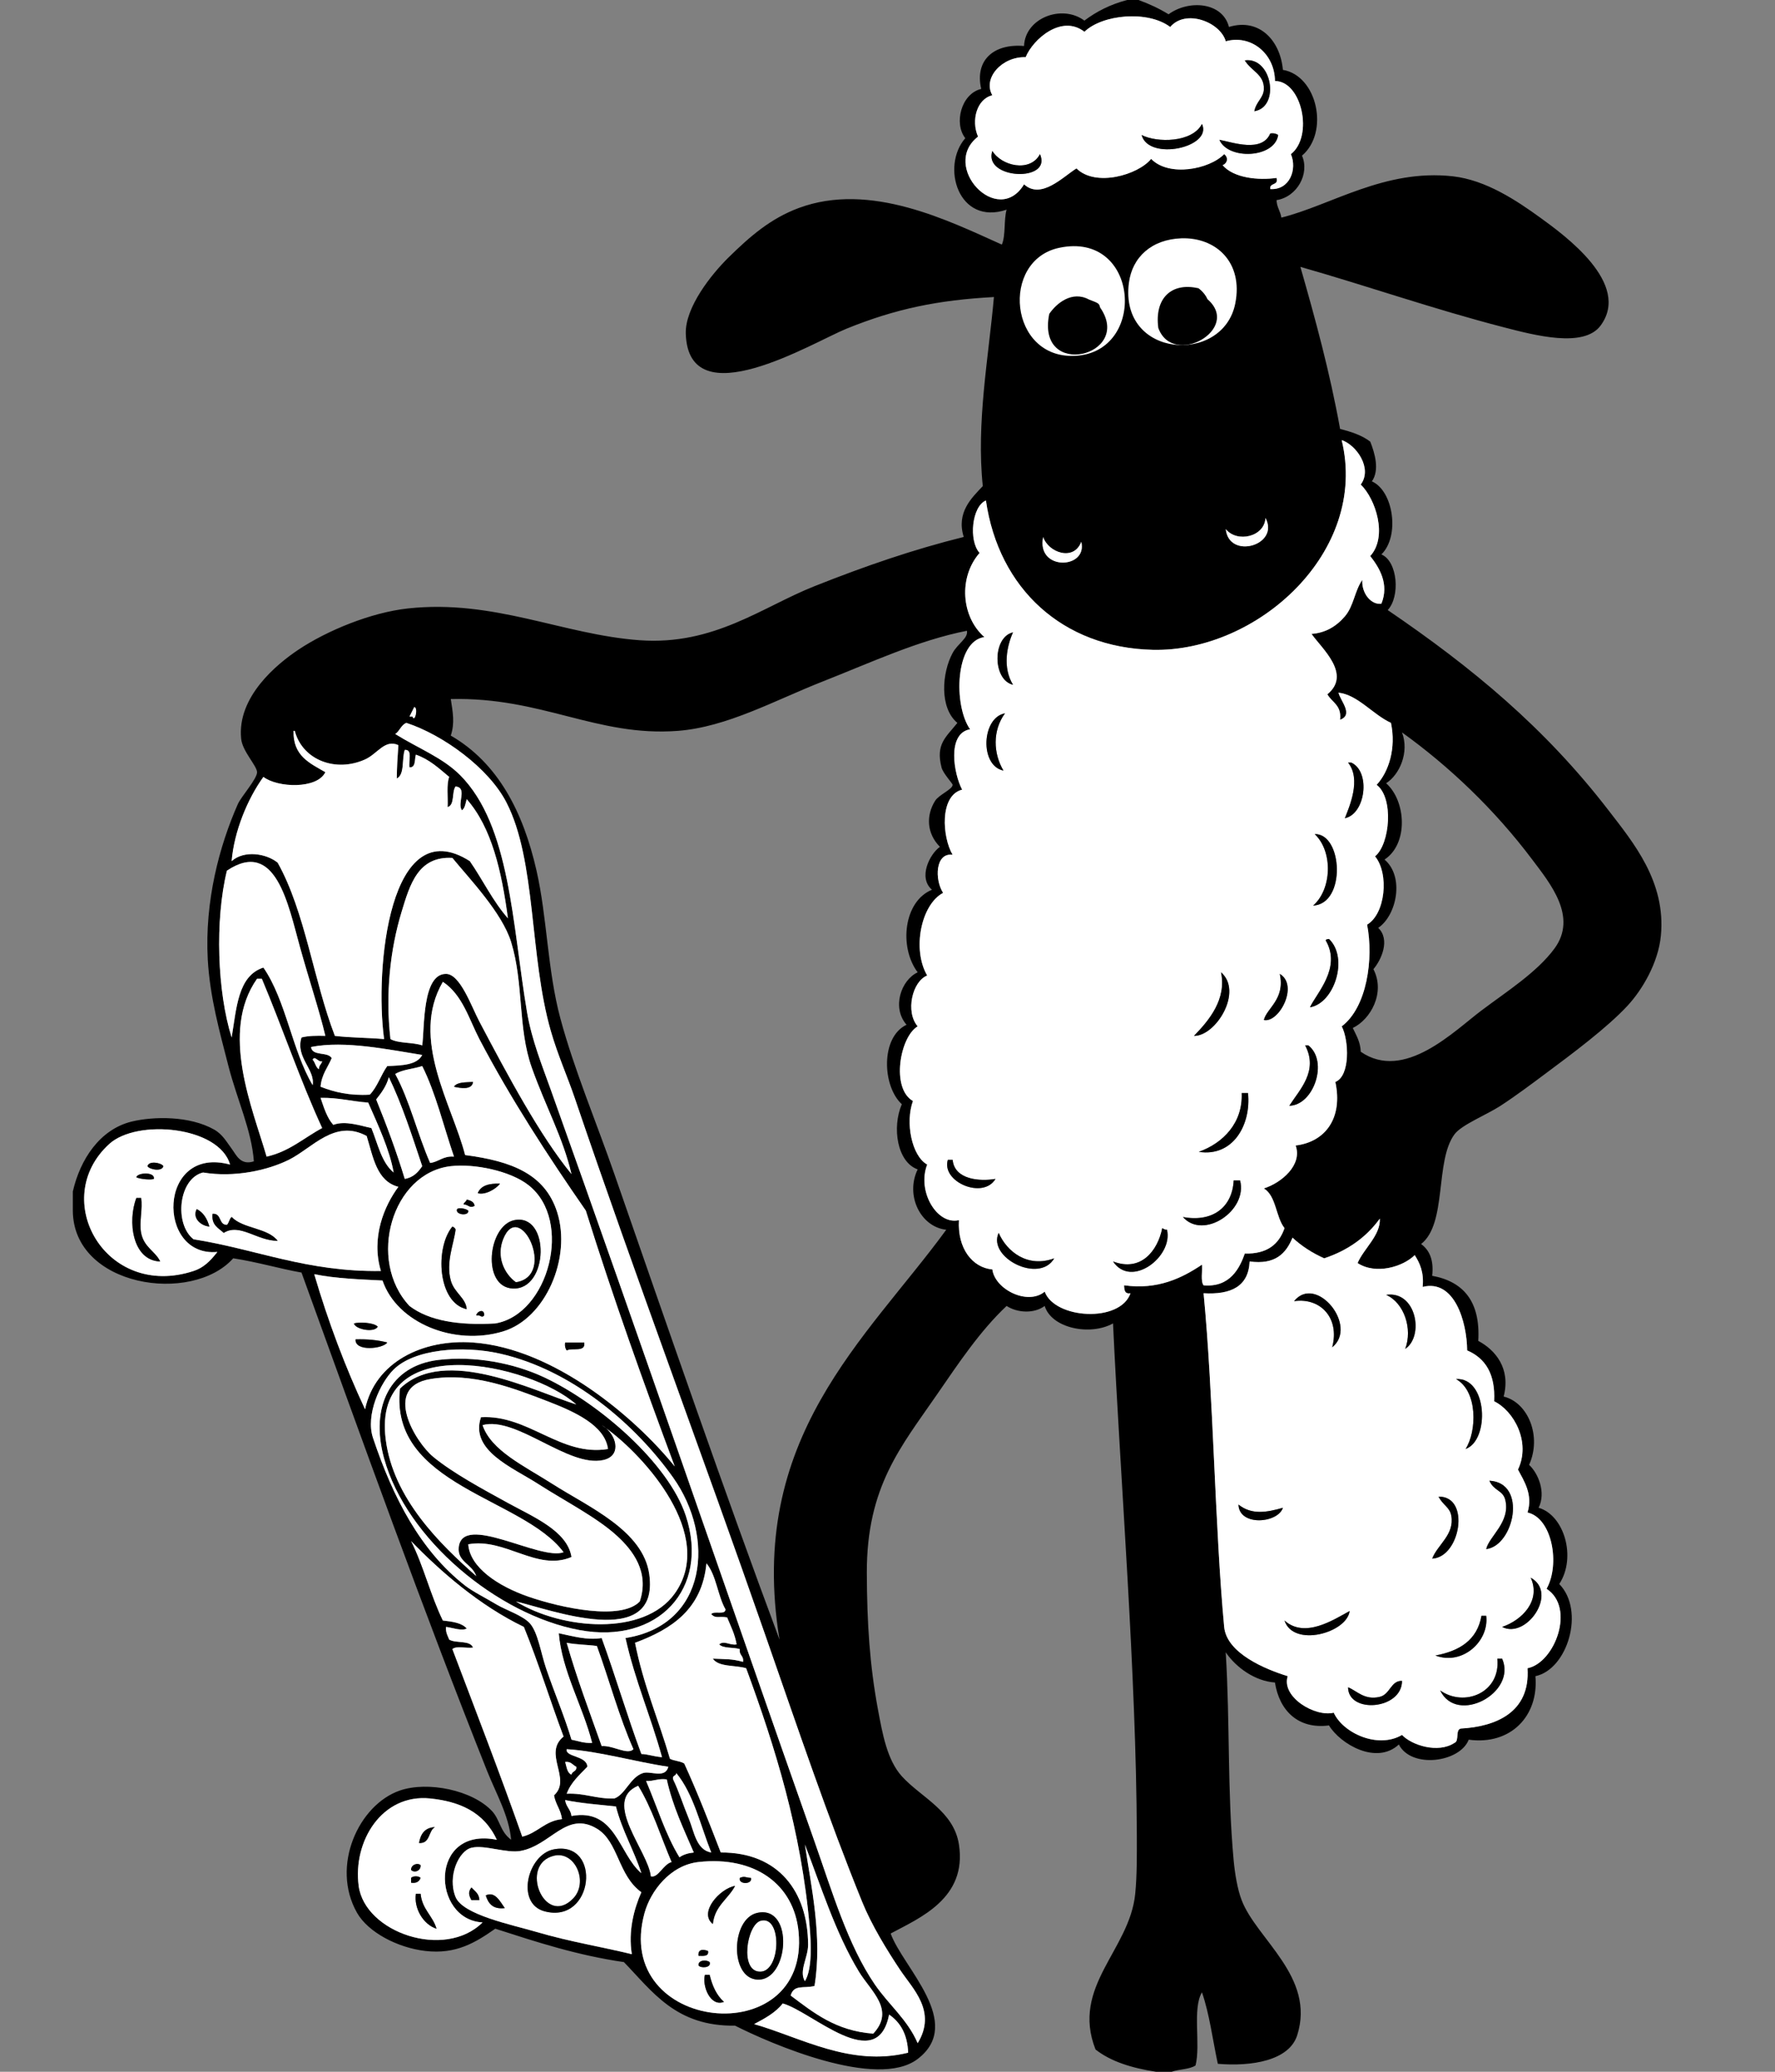 <?xml version="1.0" encoding="utf-8"?>
<!-- Generator: Adobe Illustrator 16.0.0, SVG Export Plug-In . SVG Version: 6.00 Build 0)  -->
<!DOCTYPE svg PUBLIC "-//W3C//DTD SVG 1.1//EN" "http://www.w3.org/Graphics/SVG/1.1/DTD/svg11.dtd">
<svg version="1.1" id="Lager_1" xmlns="http://www.w3.org/2000/svg" xmlns:xlink="http://www.w3.org/1999/xlink" x="0px" y="0px"
	 width="300px" height="350px" viewBox="0 0 300 350" enable-background="new 0 0 300 350" xml:space="preserve">
<rect x="0" y="0" width="300" height="350" fill="#808080" stroke="none"/>
<g id="XMLID_1_">
	<g>
        <rect x="170.25" y="37.25" fill="#000" width="45.334" height="24.833"/>
		<path d="M271.859,136.89c4.188,5.44,9.74,12.07,8.851,21.2c-0.44,4.54-3.11,9.09-5.63,11.81c-3.43,3.7-9.25,8.042-13.96,11.542
			c-2.04,1.521-4.841,3.629-7.511,5.369c-2.42,1.569-6.602,3.209-7.789,4.83c-3.33,4.521-1.211,15.051-5.631,18.521
			c1.391,1.028,2.17,2.659,1.869,5.368c5.291,0.972,8.182,4.352,7.791,11c2.881,1.521,5.528,4.66,4.289,9.4
			c4.141,1.01,6.479,6.729,4.301,11.539c1.528,1.41,2.898,4.65,1.608,7.25c4.312,1.24,6.44,8.36,3.49,12.881
			c4.399,4.5,1.41,14.43-4.03,15.569c0.592,6.71-4.17,11.7-11.271,10.729c-1.51,3.869-9.721,4.93-11.811,0.811
			c-3.779,3.521-9.89-0.061-11.81-3.221c-5.261,0.688-8.4-2.562-9.13-7.25c-3.32-0.221-6.541-2.489-8.32-5.102
			c0.74,12.131,0.25,23.301,1.34,35.16c0.2,2.12,0.61,4.779,1.352,6.71c2.511,6.591,12.511,12.972,9.391,22.819
			c-1.37,4.32-7.771,5.311-13.42,4.83c-0.87-4.051-1.41-8.43-2.682-12.08c-1.66,2.811-0.188,8.761-1.08,12.351
			c-1,0.689-2.771,0.62-4.021,1.069c-0.899,0-1.79,0-2.688,0c-4.029-0.619-7.592-1.71-10.199-3.76
			c-4.182-10.67,5.771-16.771,6.71-26.301c0.312-3.101,0.278-6.699,0.271-9.931c-0.091-27.37-2.779-59.88-4.021-86.43
			c-3.87,2.149-10.392,0.83-11.552-2.95c-1.801,1.34-4.608,1.18-6.438,0c-4.51,4.25-8.069,9.602-11.812,15.03
			c-5.979,8.688-11.848,15.46-11.811,30.06c0.03,8.57,0.49,15.59,1.88,23.08c0.77,4.13,1.55,8.53,4.03,11.279
			c3.23,3.57,8.79,5.859,9.66,11.54c1.4,9.101-6.641,12.399-11.54,15.03c2.04,5.709,12.54,15.108,4.56,21.198
			c-6.85,5.229-24.91-2.608-30.857-5.63c-10,0.148-13.95-5.75-18.79-10.738c-7.97-1.16-14.84-3.422-21.74-5.642
			c-3.29,2.3-6.59,4.369-11.81,3.76c-4.7-0.54-9.67-3.149-11.55-6.438c-4.49-7.899,0.28-18.279,7.25-20.67
			c4.69-1.602,12.24-0.08,15.57,3.49c1.34,1.438,1.35,3.469,3.22,4.828c-0.37-4.061-2.5-7.72-4.03-11.539
			c-10.88-27.301-21.18-56.07-31.4-84.279c-3.52-0.609-7.35-1.76-11.54-2.409c-6.99,7.84-27.05,4.85-27.11-8.062
			c0-1.07,0-2.141,0-3.221c1.24-5.42,4.56-10.49,9.93-11.811c3.76-0.909,9.85-0.979,13.96,1.351c1.45,0.819,2.11,2.108,2.95,3.22
			c0.74,0.971,1.47,2.91,3.76,2.143c-0.38-5.25-2.84-10.422-4.3-16.103c-1.45-5.669-3.13-11.58-3.49-17.979
			c-0.54-9.881,1.96-19.221,5.1-26.312c0.55-1.21,3.27-4.27,3.23-5.36c-0.05-1.109-2.48-3.52-2.69-5.64
			c-0.71-7.09,6.05-12.62,9.66-15.03c4.88-3.26,12.3-6.3,18.52-6.979c14.58-1.59,26.22,4.439,39.19,5.37
			c12.56,0.899,20.68-5.62,29.53-9.13c8.64-3.431,16.64-6.181,25.229-8.32c-1.311-4.17,1.399-6.65,3.221-8.59
			c-1.119-10.69,0.959-21.62,1.881-31.94c-9.44,0.511-16.61,1.971-24.97,5.37c-5.6,2.28-26.68,15.11-27.11,0.811
			c-0.13-4.431,4.33-10.03,7.25-12.891c3.58-3.51,7.03-6.529,11.81-8.319c12.12-4.521,25.418,2.17,34.36,6.17
			c0.67-1.561,0.311-4.16,0.8-5.9c-8.159,2.75-11.13-7.31-6.979-12.08c-1.949-2.45-0.729-7.5,2.688-8.32
			c-1.12-4.88,2.149-7.689,7.24-7.25c0.188-4.75,6.43-7.109,10.2-4.29c2.039-1.539,4.41-2.75,7.25-3.489c0.63,0,1.25,0,1.88,0
			c1.84,0.66,3.54,1.47,5.1,2.42c3.37-2.48,9.13-2.101,10.2,2.14c5.2-1.57,8.689,2.36,9.12,7.25c5.84,0.99,7.87,10.57,3.229,14.49
			c1.318,3.03-0.791,6.95-4.302,7.52c0.04,1.221,0.66,1.851,0.812,2.95c8.438-2.1,17.449-8.26,28.979-6.979
			c5.631,0.63,10.842,4.14,14.771,6.979c4.121,2.99,15.449,11.16,10.199,18.25c-2.84,3.83-11.17,1.62-16.379,0.271
			c-11.949-3.09-22.961-6.96-34.352-10.2c2.529,8.83,4.97,17.75,6.71,27.38c1.92,0.49,3.739,1.09,5.101,2.15
			c0.75,1.909,1.621,4.779,0.271,6.71c3.64,1.58,4.771,9.26,1.608,12.34c2.762,1.16,3.211,7.12,1.069,9.399
			C248.83,112.79,261.09,122.92,271.859,136.89z M262.73,160.24c3.938-5.359-0.711-10.979-3.763-15.029
			c-6.39-8.5-14.09-15.79-22.01-21.48c1.271,3.351-0.41,7.141-2.681,8.59c3.391,3.011,3.779,10.24-0.271,12.891
			c3.4,2.89,2.07,9.42-1.067,11.54c2.067,1.979,0.539,5.39-0.812,6.979c2.062,3.99-0.488,8.51-3.488,9.931
			c0.568,1.22,1.278,2.3,1.351,4.02c7.35,5.09,15.778-3.51,20.399-6.97C254.58,167.55,259.76,164.28,262.73,160.24z M258.17,281.83
			c4.62-0.92,8.13-10.24,3.221-13.42c2.319-4.102,0.979-11.94-3.221-12.893c0.96-3.02-0.609-5.35-1.609-7.25
			c2.209-4.647-0.681-9.897-4.028-11.539c0.237-4.608-1.49-7.278-4.562-8.59c-0.041-4.841-2.15-12.08-7.521-10.729
			c0.239-2.48-0.47-4-1.341-5.37c-2.01,1.988-6.59,3.35-9.659,1.34c1.079-2.49,3.899-4.689,3.76-7.51
			c-2.25,3.109-5.36,5.369-9.399,6.71c-2.041-0.91-3.83-2.07-5.358-3.49c-1.091,2.67-2.91,4.61-7.25,4.021
			c-0.183,4.211-3.132,5.642-7.78,5.371c1.66,17.148,1.91,39.681,3.479,56.369c0.432,4.479,7.029,7.18,10.74,8.319
			c-1.131,3.521,4.619,6.95,7.779,6.17c1.561,3.438,7.46,6.16,11.54,3.761c1.64,1.739,6.101,3.17,8.86,1.34
			c0.869-0.301,0.109-2.221,1.08-2.42C252.71,291.7,258.67,289.35,258.17,281.83z M232.67,132.59c2.04-2.18,3.33-6.19,2.42-10.47
			c-3.07-1.41-5.619-4.75-8.859-5.101c0.319,1.36,2.609,3.74,0.271,4.57c0.29-2.45-1.38-2.92-2.148-4.3
			c4.148-3.391-0.961-7.75-2.682-10.2c2.33-0.16,4.17-1.25,5.63-2.95c1.511-1.75,1.642-4.27,2.95-6.17
			c-0.12,2.4,1.602,4.26,3.229,4.021c1.359-3.319-0.351-6.1-1.881-8.05c3-3.31,0.9-9.66-1.607-12.08
			c2.04-2.75-0.75-6.699-3.223-7.51c4.603,18.89-14.277,35.851-31.938,35.43c-15.229-0.359-26.03-10.329-28.189-25.229
			c-2.379,1-2.949,6.79-1.068,8.86c-3.58,4.1-3.131,10.76,0.81,14.22c-4.95,0.66-5.26,11.54-2.42,15.57
			c-3.97,0.71-2.729,7.619-1.34,10.199c-3.87,1-3.36,8.061-1.61,11c-2.959-0.38-3.05,4.23-1.609,6.44c-3.76,2-5.25,9.6-2.688,13.96
			c-2.528,1.01-3.71,6.13-1.608,8.59c-2.979,1.74-4.551,10.47-0.801,12.61c-1.318,3.64-0.209,9.278,2.409,10.74
			c-1.76,4.55,1.689,10.27,5.37,9.39c-0.279,4.811,2.29,8.021,5.641,8.33c0.471,3.42,6.012,6.12,8.852,3.75
			c1.699,4.62,12.738,5.311,14.5,0.271c-0.98,0.17-1.061-0.551-1.08-1.342c5.68,0.791,9.77-1.22,13.16-3.488
			c0.1,1.141-0.262,2.771,0.27,3.488c4.5,0.4,6.12-2.959,6.971-5.369c3.771,0.102,5.771-1.568,6.709-4.289
			c-1.5-1.899-1.379-5.422-3.487-6.711c2.96-0.938,6.55-3.949,5.369-7.25c5.051-0.608,8.011-4.67,6.711-10.74
			c2.539-1,2.31-7.028,1.077-9.389c4.271-3.229,5.41-11.399,4.291-17.18c3.092-1.83,3.75-8.601,1.342-11.54
			C234.939,142.59,235.59,134.77,232.67,132.59z M218.18,26.04c3.881-3.04,1.83-12.36-2.688-12.351
			c-0.051-4.71-4.131-7.899-8.32-6.71c-0.93-3.26-6.771-5.51-9.39-2.42c-3.771-2.85-11.462-2.13-14.5,0.811
			c-3.83-2.99-8.683,1.229-9.933,4.29c-3.949-0.141-7.31,3.51-5.629,6.439c-2.591,0.59-3.631,4.21-2.421,6.98
			c-6.409,4.979,3.312,15.409,7.78,8.06c2.9,2.63,6.609-1.3,8.859-2.689c3.24,3.21,10.449,1.079,12.619-1.61
			c3,3.1,9.852,1.77,12.342-0.8c0.77,0.58,0.56,1.54-0.262,1.87c1.899,2.189,6.062,2.579,9.119,2.149
			c0.381,1.36-1.229,0.74-1.068,1.88C218,32.15,219.27,28.58,218.18,26.04z M207.17,89.38c0.53,5.229,9.189,2.74,6.71-1.88
			C213.75,90.68,209.08,91.77,207.17,89.38z M208.779,51.27c1.381-6.96-3.271-11.21-9.119-11.01c-5.03,0.18-8.301,3.19-8.86,7.521
			C189.15,60.56,206.721,61.66,208.779,51.27z M176.311,90.72c-1.199,5.77,7.569,5.48,6.439,0.81
			C181.49,94.9,177.15,93.34,176.311,90.72z M181.67,60.12c12.33-0.57,10.939-21.17-2.68-18.25
			C169.05,44.01,170.54,60.64,181.67,60.12z M161.01,110.31c0.86-1.59,2.682-2.52,2.41-3.75c-8.21,1.62-16.09,5.311-24.42,8.59
			c-8,3.141-16.1,7.681-24.43,8.32c-13.73,1.04-22.96-5.75-38.38-5.37c0.33,2.19,0.71,4.021,0,6.17
			c7.92,4.58,12.22,12.8,14.49,22.82c1.8,7.899,1.84,16.81,4.03,24.96c2.32,8.61,6.04,17.42,9.13,26.3
			c9.03,25.98,18.72,54.021,27.91,78.643c-5.59-34.131,14.67-50.73,28.18-69.24c-4.34-0.48-6.959-5.779-4.83-10.2
			c-3.449-1.21-4.379-7.05-2.68-11.01c-3.32-3.05-3.61-11.34,0.801-13.42c-2.531-2.891-0.931-7.561,1.879-8.86
			c-3.209-4.29-2.35-12.02,2.42-13.95c-2.408-2.06-0.357-6.06,1.342-7.25c-2.239-2.25-2.369-5.3-0.812-7.78
			c0.66-1.039,2.9-1.899,2.96-2.689c0-0.24-1.63-1.94-1.88-2.95c-1.01-3.97,0.75-5.09,2.681-7.52
			C158.74,119.58,159.2,113.64,161.01,110.31z M155.1,345.17c3.28-5.37-0.83-9.17-2.949-12.352c-2.229-3.34-4.838-7.59-6.438-11.539
			c-5.68-13.961-10.89-29.352-16.38-45.09c-10.51-30.172-21.75-59.979-32.2-90.722c-1.2-3.528-2.87-7.25-4.03-11.28
			c-3.66-12.689-2.43-28.81-7.52-38.649c-3-5.811-10.72-11.4-16.9-13.42c-0.9,0.359-1.12,1.39-1.88,1.88
			c3.94,2.46,8.02,3.979,11,6.979c8.45,8.521,8.76,25.101,11.27,39.99c0.81,4.771,2.57,9.06,4.03,13.16
			c15.27,42.7,29.56,84.431,44.56,126.949c3.04,8.631,5.65,17.511,10.19,24.159C150.22,338.689,153.391,341.189,155.1,345.17z
			 M153.49,346.779c-0.12-3.108-1.311-5.129-3.22-6.438c-1.99,10.33-13.1-0.551-17.98-1.88c-1.21,1.561-3.02,2.529-4.83,3.489
			C135.21,344.15,143.72,349.21,153.49,346.779z M147.59,343.561c3.76-4.029-0.42-7.17-2.42-10.471
			c-3.99-6.57-6.49-14.66-9.13-21.471c1.05,7.04,2.99,15.631,1.62,23.891c-1.91,0.45-3.47-0.3-4.03,1.609
			C137.52,340.029,141.26,343.09,147.59,343.561z M136.04,334.699c1.28-2.051,1.03-6.59,0.81-9.12
			c-1.42-16.34-5.87-30.529-10.74-43.749c-1.86-0.562-4.66-0.17-5.63-1.62c2.14,0.101,3.16,0,5.1,0.54
			c0.17-1.07-0.71-1.08-0.54-2.15c-1.08-0.35-2.79-0.067-3.49-0.8c0.86-0.729,1.78,0.21,2.95,0c-0.3-1.76-1.01-3.1-1.61-4.56
			c-1.43-0.24-1.91,0.26-2.68-0.54c0.43-0.642,2.36,0.22,2.41-0.812c-1.33-2.32-1.55-5.779-3.22-7.779
			c-0.74,7.761-5.88,11.119-12.07,13.421c1.4,7.09,3.98,13.01,5.9,19.59c0.7,0.38,1.78,0.38,2.42,0.81
			c2.22,4.852,4.2,9.932,6.17,15.03c9.78-0.062,14.72,6.649,14.76,15.569C136.59,330.71,134.98,332.971,136.04,334.699z
			 M108.94,323.159c-5.61,20.25,28,23.729,26.03,3.221c-0.77-8.051-7.4-12.87-16.91-11.812
			C113.24,315.109,109.95,319.51,108.94,323.159z M120.21,312.96c-1.84-4.601-2.99-9.892-5.91-13.421c0,0.529-0.73,0.341-0.53,1.07
			c0.98,2.021,1.73,4.42,2.68,6.709C117.3,309.359,117.67,312.539,120.21,312.96z M114.84,313.77c0.63-0.449,1.45-0.709,2.42-0.81
			c-1.69-3.95-3.55-7.729-4.57-12.351c-1.45-0.2-2.17,0.33-3.49,0.271C111.06,305.199,112.48,309.949,114.84,313.77z M105.72,276.73
			c13.89-2.201,15.18-17.069,8.05-27.109c-6.37-8.971-17.07-18.189-29.26-20.939c-6.31-1.42-14.47-0.791-17.98,2.689
			c-2.28,2.25-4.78,7.688-3.49,11.54c3.41,10.198,8.08,19.108,15.57,24.96c1.31,1.02,3.52,2.109,5.36,3.22
			c1.51,0.899,4.5,1.87,5.64,3.22c1.32,1.562,1.8,4.9,2.68,7.521c1.54,4.5,3.05,7.92,4.3,12.068c1.14,0.211,2.06,0.631,3.49,0.541
			c-1.6-6.279-5.09-12.069-5.64-18.521c2.33,0.479,4.77,1.221,7.25,0.811c2.34,6.42,4.33,13.199,6.71,19.59
			c1.1,0.029,1.91,0.392,3.49,0.541C110,289.98,107.31,283.9,105.72,276.73z M108.67,299.539c1.28-0.42,3.74,1,4.29-1.068
			c-5.7-0.841-11.83-2.66-17.18-2.961c-0.27,1.36,3.42,1.061,3.49,2.961c-1.3,1.379-2.77,2.6-3.49,4.561c3.09-0.141,5,0.91,8.06,0.8
			C105.71,303.15,106.51,300.24,108.67,299.539z M113.5,314.57c-1.85-4.33-3.29-9.062-5.64-12.881
			c-6.16,2.58,1.73,11.062,2.15,15.301C111.27,317.279,112.06,314.971,113.5,314.57z M108.4,316.449
			c-1.27-3.92-3.24-7.141-4.3-11.271c-2.91-0.311-5.91-0.529-8.58-1.08c0.13,1.12,0.94,1.57,1.07,2.689
			C104.08,305.4,104.58,313.27,108.4,316.449z M106.79,330.141c-0.64-3.91,0.36-7.649,1.61-10.471
			c-3.98-2.852-3.84-8.529-7.52-10.74c-5.14-3.08-7.74,2.801-12.88,3.762c-2.38,0.449-6.11-1.08-8.32-0.53
			c-2.16,0.521-4.1,4.858-2.68,8.319c1.24,3.021,9.5,4.67,13.68,5.899C96.51,328.09,101.83,328.909,106.79,330.141z M101.69,294.98
			c1.89-0.16,4.35,1.568,5.37,0.528c-2.43-5.45-4.08-11.67-6.18-17.438c-1.64-0.229-3.53-0.221-5.1-0.541
			C97.51,283.59,99.66,289.23,101.69,294.98z M79.95,226.8c13.77,0.99,27.55,12.83,34.09,20.94
			c-5.28-14.143-10.39-28.44-15.03-43.223c-6.34-9.14-12.75-18.979-17.99-28.979c-1.73-3.32-2.85-7.48-6.17-9.67
			c-5.62,9.64,1.59,20.76,3.76,29.26c7.73,1.021,13.48,3.13,15.56,9.66c2.44,7.66-1.92,17.939-9.12,20.13
			c-8.27,2.521-17.95-1.41-20.4-8.59c-3.58-0.19-7.85-0.312-11.54-1.07c2.38,8.091,5.25,15.681,8.59,22.82
			C63.4,230.08,71.46,226.189,79.95,226.8z M96.59,299.811c0.08-0.631,0.93-0.5,0.81-1.34c-0.62-0.279-0.87-0.931-1.88-0.812
			C95.77,298.48,95.83,299.49,96.59,299.811z M96.59,198.35c-1.47-6.25-4.35-11.34-6.71-17.979c-2.39-6.71-1.34-14.23-3.49-21.21
			c-1.53-4.971-7.07-10.73-9.93-14.221c-5.82-0.35-7.2,4.551-8.59,9.12c-1.91,6.28-2.76,13.83-1.88,21.48
			c1.38,0.771,3.79,0.51,5.37,1.069c0.42-2.852-0.05-12.109,4.03-12.082c2.39,0.021,4.27,5.471,5.63,8.051
			C85.86,181.75,91.25,191.84,96.59,198.35z M93.64,303.3c3.05-2.761-1.95-7.05,1.61-9.93c-2.29-6.12-4.27-12.562-6.71-18.521
			c-7.44-3.57-14.09-9.351-19.06-14.5c2.1,4.159,3.31,9.221,5.37,13.42c1.61,0.189,3.2,0.381,4.03,1.352
			c-0.82,0.47-2.44-0.141-3.49-0.271c-0.09,0.98,0.29,1.49,0.53,2.143c1.12,0.68,3.54,0.05,4.03,1.35
			c-1.08,0.17-2.86-0.35-3.49,0.26c3.98,10.512,8.03,20.961,11.81,31.682c2.6-0.62,3.79-2.649,6.71-2.96
			C94.8,305.721,93.89,304.84,93.64,303.3z M83.71,223.58c9.03-1.521,13.22-17.37,5.63-23.352c-3.08-2.431-9.18-3.681-13.15-3.221
			c-9.94,1.141-14.21,15.891-6.98,23.62C72.52,223.141,77.53,223.939,83.71,223.58z M85.85,155.14c-1.07-7.97-2.74-15.33-6.97-20.13
			c-0.21,0.69-0.27,1.52-0.81,1.88c-0.86-1.18,0.99-3.8-1.07-4.03c-0.69,0.92-0.09,3.13-1.35,3.49c0.09-1.7-0.22-3.81,0.27-5.1
			c-1.71-1.42-3.31-2.95-5.63-3.761c-0.26,0.82,0.03,2.19-1.08,2.15c-0.2-1.05,0.57-3.07-0.8-2.95c-0.53,1.53,0.03,4.15-1.35,4.83
			c0.03-2.12,0.11-3.29,0.27-5.64c-2.31-1.04-3.5,1.46-5.63,2.42c-4.92,2.21-10.39,0.15-11.81-4.57c-0.02-0.16-0.04-0.31-0.27-0.26
			c-0.13,4.24,2.76,5.47,5.37,6.98c-1.38,2.89-8.08,2.64-10.47,0.8c-2.67,3.68-4.95,9.189-5.37,14.229
			c2.11-1.89,5.85-1.31,7.78,0.26c4.66,8.32,6.06,19.9,9.67,29.261c2.63,0.319,5.61,0.3,8.32,0.54
			c-1.63-11.9,0.91-38.73,14.49-30.061C81.6,148.65,83.33,152.29,85.85,155.14z M81.56,324.77c-8.63-0.449-9.1-16.278,2.41-13.959
			c-2.22-4.761-6.36-6.471-11.27-6.979c-8.16-0.829-13.08,7.25-12.08,14.771C61.68,326.5,75.19,331.109,81.56,324.77z M72.7,196.471
			c1.5-0.201,2.18-1.221,4.03-1.07c-1.76-5.131-3.07-10.721-5.37-15.301c-1.48,0.49-3.35,0.58-4.56,1.342
			C69.26,185.96,70.57,191.63,72.7,196.471z M70.02,121.32c0.25-0.229,0.57-1.71,0-1.88c-0.26,0.55-0.55,1.061-0.81,1.61
			c0.18,0,0.36,0,0.54,0C69.76,121.21,69.79,121.37,70.02,121.32z M65.45,180.1c2.5-0.1,5.03-0.17,5.91-1.879
			c-5.5-0.859-13.07-2.49-18.79-1.341c0.18,1.61,2.85,0.729,3.49,1.88c-0.66,1.58-1.71,2.76-1.88,4.83c2.31,0.91,4.9,1.54,8.32,1.34
			C63.78,183.62,64.37,181.609,65.45,180.1z M68.41,199.16c1.46-0.24,2.26-1.143,2.95-2.15c-1.73-5.16-3.39-10.39-5.64-15.029
			c-0.42,1.539-1.27,2.66-2.14,3.762C65.33,190.061,66.99,194.49,68.41,199.16z M66.53,198.08c-0.65-3.79-2.68-8.13-4.3-11.812
			c-2.76-0.188-5.04-0.857-8.05-0.8c0.57,1.671,1.09,3.38,2.15,4.562c2.03-0.771,4.66,0.171,6.44,0.539
			C63.86,193.24,64.47,196.38,66.53,198.08z M32.71,209.359c10.65,1.689,19.15,5.541,31.67,5.359c-1.7-5.648,0.56-10.988,2.95-14.22
			c-3.69-0.96-4.26-5.04-5.36-8.59c-5.39-2.921-9.19,2.06-13.16,4.028c-3.65,1.801-9.17,3.012-14.49,2.142
			C30.17,199.09,29.4,206.779,32.71,209.359z M50.96,175.27c1.14-0.3,2.55-0.31,4.03-0.27c-1-4.23-2.74-9.41-4.3-15.03
			c-1.99-7.15-4.08-18.4-12.34-12.88c-2.05,8.39-1.63,20.479,0.8,28.18c0.83-4.899,1.03-10.43,5.37-11.81
			c3.83,5.56,4.83,13.96,8.32,19.858C53.29,180.641,49.89,178.62,50.96,175.27z M54.45,179.29c-0.69,0.21-1.23-1.051-1.61-0.261
			c0.45,0.438,0.5,1.289,1.07,1.609C53.87,179.971,54.33,179.811,54.45,179.29z M45.06,195.4c3.87-0.871,6.3-3.182,9.39-4.83
			c-3.73-8.08-6.7-16.92-10.2-25.229c-0.27,0-0.54,0-0.8,0C37.1,174.38,42.72,187.3,45.06,195.4z M36.74,211.5
			c-10.37,0.971-10.1-18.09,2.14-14.76c-1.82-6.44-15.68-7.771-20.4-3.49c-10.25,9.311-0.62,26.34,14.23,21.471
			C34.31,214.2,35.43,213.18,36.74,211.5z"/>
		<path fill="#FFFFFF" d="M261.391,268.41c4.909,3.18,1.399,12.5-3.221,13.42c0.5,7.52-5.46,9.87-11.27,10.188
			c-0.971,0.2-0.211,2.121-1.08,2.422c-2.762,1.828-7.221,0.398-8.86-1.342c-4.08,2.4-9.979-0.318-11.54-3.76
			c-3.16,0.78-8.91-2.648-7.779-6.17c-3.711-1.141-10.311-3.84-10.74-8.32c-1.568-16.688-1.818-39.22-3.479-56.369
			c4.648,0.271,7.602-1.16,7.78-5.369c4.34,0.591,6.159-1.352,7.25-4.021c1.528,1.42,3.317,2.58,5.358,3.49
			c4.039-1.342,7.149-3.602,9.399-6.71c0.14,2.819-2.681,5.021-3.76,7.51c3.069,2.01,7.649,0.649,9.659-1.34
			c0.871,1.37,1.58,2.89,1.341,5.37c5.37-1.352,7.479,5.89,7.521,10.729c3.069,1.311,4.799,3.98,4.561,8.592
			c3.351,1.641,6.238,6.891,4.029,11.539c1,1.899,2.569,4.229,1.609,7.25C262.37,256.471,263.71,264.311,261.391,268.41z
			 M253.88,274.85c4.08,2.121,9.54-5.738,4.83-8.318C260.48,270.42,257.25,273.71,253.88,274.85z M254.41,253.37
			c0.93,3.76-2.73,6.17-3.221,8.33c4.688-0.552,7.021-11.212,0.541-11.552C252.471,251.88,254.01,251.75,254.41,253.37z
			 M243.41,285.58c2.82,5.88,13.02,0.398,10.47-5.37c-0.271,0-0.54,0-0.81,0C253.65,285.98,247.48,288.46,243.41,285.58z
			 M242.6,279.68c4.603,1.74,9.121-2.449,8.592-6.709c-0.271,0-0.541,0-0.801,0C249.67,277.08,246.68,278.92,242.6,279.68z
			 M247.7,244.79c4.108-1.431,3.739-12.149-1.61-11.812C249.79,235.029,249.62,241.83,247.7,244.79z M245.29,256.061
			c0.569,3.199-2.351,4.91-3.229,7.25c4.771-0.221,6.521-10.568,1.08-10.471C243.85,254.27,245.029,254.609,245.29,256.061z
			 M237.5,227.88c3.24-2.13,1.891-9.89-3.221-9.13C237.33,220.109,238.779,224.5,237.5,227.88z M236.96,283.971
			c-1.88-0.091-2,2.271-3.75,2.689c-2.601,0.619-3.87-1.021-5.37-1.61C227.87,289.57,236.96,288.83,236.96,283.971z M225.16,227.609
			c4.479-3.568-2.71-12.43-6.45-7.789C223.07,219.16,226.49,222.58,225.16,227.609z M217.1,273.77
			c1.49,4.592,10.541,2.11,11.012-1.607C225.3,273.7,220.51,276.83,217.1,273.77z M216.83,254.721
			c-2.721,0.779-5.271,1.25-7.51-0.541C209.42,257.891,215.98,257.359,216.83,254.721z"/>
		<path d="M258.71,266.529c4.71,2.58-0.75,10.439-4.83,8.32C257.25,273.71,260.48,270.42,258.71,266.529z"/>
		<path d="M251.189,261.7c0.49-2.16,4.148-4.57,3.221-8.33c-0.4-1.62-1.939-1.49-2.68-3.222
			C258.21,250.49,255.88,261.15,251.189,261.7z"/>
		<path d="M253.88,280.21c2.55,5.771-7.649,11.25-10.47,5.37c4.07,2.88,10.24,0.398,9.66-5.37
			C253.34,280.21,253.609,280.21,253.88,280.21z"/>
		<path d="M251.189,272.971c0.528,4.26-3.989,8.449-8.59,6.709c4.08-0.76,7.068-2.6,7.789-6.709
			C250.65,272.971,250.92,272.971,251.189,272.971z"/>
		<path d="M246.09,232.98c5.352-0.342,5.721,10.379,1.61,11.811C249.62,241.83,249.79,235.029,246.09,232.98z"/>
		<path d="M242.061,263.311c0.881-2.34,3.801-4.051,3.229-7.25c-0.261-1.449-1.44-1.791-2.149-3.221
			C248.58,252.74,246.83,263.09,242.061,263.311z"/>
		<path d="M234.279,218.75c5.109-0.76,6.461,7,3.221,9.13C238.779,224.5,237.33,220.109,234.279,218.75z"/>
		<path d="M233.21,286.66c1.75-0.421,1.87-2.78,3.75-2.689c0,4.859-9.09,5.6-9.12,1.079
			C229.34,285.641,230.609,287.279,233.21,286.66z"/>
		<path fill="#FFFFFF" d="M235.09,122.12c0.91,4.279-0.38,8.29-2.42,10.47c2.92,2.18,2.271,10-0.27,12.08
			c2.408,2.939,1.75,9.71-1.342,11.54c1.121,5.779-0.021,13.95-4.289,17.18c1.229,2.36,1.461,8.389-1.08,9.389
			c1.301,6.07-1.66,10.132-6.709,10.74c1.18,3.301-2.41,6.312-5.371,7.25c2.108,1.289,1.99,4.812,3.49,6.711
			c-0.939,2.721-2.939,4.391-6.711,4.289c-0.851,2.41-2.471,5.771-6.971,5.369c-0.529-0.72-0.17-2.35-0.271-3.488
			c-3.391,2.271-7.479,4.279-13.16,3.488c0.021,0.79,0.102,1.512,1.08,1.342c-1.76,5.039-12.801,4.351-14.5-0.271
			c-2.84,2.37-8.379-0.33-8.851-3.75c-3.35-0.311-5.92-3.521-5.64-8.33c-3.68,0.88-7.131-4.84-5.37-9.391
			c-2.62-1.461-3.729-7.102-2.41-10.739c-3.75-2.142-2.18-10.87,0.8-12.61c-2.1-2.46-0.92-7.58,1.61-8.59
			c-2.56-4.36-1.069-11.96,2.69-13.96c-1.44-2.21-1.353-6.82,1.607-6.44c-1.75-2.939-2.26-10,1.61-11
			c-1.392-2.58-2.632-9.489,1.34-10.2c-2.84-4.029-2.53-14.909,2.42-15.569c-3.938-3.46-4.392-10.12-0.812-14.22
			c-1.879-2.07-1.311-7.86,1.069-8.86c2.16,14.899,12.96,24.87,28.19,25.229c17.66,0.42,36.539-16.54,31.939-35.43
			c2.471,0.811,5.26,4.76,3.221,7.51c2.51,2.42,4.607,8.771,1.607,12.08c1.53,1.95,3.24,4.73,1.883,8.05
			c-1.633,0.24-3.353-1.619-3.23-4.02c-1.311,1.9-1.439,4.42-2.95,6.17c-1.46,1.7-3.3,2.79-5.63,2.95c1.72,2.45,6.83,6.81,2.68,10.2
			c0.771,1.38,2.44,1.85,2.15,4.3c2.34-0.83,0.05-3.21-0.27-4.57C229.471,117.37,232.02,120.71,235.09,122.12z M227.3,138.23
			c3.49-0.7,4.41-7.87,1.08-9.399c-0.18,0-0.36,0-0.54,0C230.12,131.66,228.05,136.3,227.3,138.23z M221.4,170.17
			c4.1-0.66,6.6-8.311,3.22-11.54c-0.21,0.06-0.53,0-0.54,0.27C226.75,163.52,222.529,167.77,221.4,170.17z M222.2,140.91
			c3.14,2.96,2.89,9.359-0.271,12.079C227.55,152.71,226.939,140.78,222.2,140.91z M217.91,186.811
			c4.148-0.09,6.64-7.529,3.22-10.199c-0.18,0-0.36,0-0.54,0C222.88,180.96,219.641,184.09,217.91,186.811z M213.609,172.32
			c2.57,0.53,5.949-5.859,2.688-7.79C217.25,168.81,214.07,170.33,213.609,172.32z M202.609,194.59
			c5.74,0.899,8.881-4.521,8.32-9.93c-0.359,0-0.722,0-1.07,0C210.08,189.66,206.76,193.109,202.609,194.59z M199.93,205.6
			c3.461,3.94,11.012-1.09,9.66-6.18c-0.359,0-0.72,0-1.08,0C208.27,204.04,204.859,206.52,199.93,205.6z M201.8,175
			c3.71,0.05,8.341-7.49,4.57-10.74C207.33,168.82,204.359,172.36,201.8,175z M188.12,213.109c3.09,4.621,10.2-0.84,9.12-5.358
			c-0.37,0.01-0.59-0.13-0.801-0.271C195.67,211.3,192.85,214.93,188.12,213.109z M178.18,212.58c-4.51,1.67-8.029-1.15-9.39-4.301
			C166.85,212.439,175.66,216.93,178.18,212.58z M171.21,115.68c-1.8-2.93-1.021-6.57,0-8.85
			C167.7,107.64,167.74,114.88,171.21,115.68z M169.6,130.18c-1.72-2.86-1.879-6.77,0.262-9.67
			C165.91,121.2,165.54,129.37,169.6,130.18z M168.25,199.16c-2.63,0.449-6.92,0.158-7.24-3.221c-0.27,0-0.539,0-0.81,0
			C159.05,199.68,166.189,202.68,168.25,199.16z"/>
		<path d="M228.38,128.83c3.33,1.529,2.41,8.699-1.08,9.399c0.75-1.93,2.82-6.569,0.54-9.399
			C228.02,128.83,228.2,128.83,228.38,128.83z"/>
		<path d="M218.71,219.82c3.74-4.641,10.931,4.221,6.45,7.789C226.49,222.58,223.07,219.16,218.71,219.82z"/>
		<path d="M224.62,158.63c3.38,3.229,0.88,10.88-3.22,11.54c1.129-2.4,5.35-6.65,2.68-11.271
			C224.09,158.63,224.41,158.69,224.62,158.63z"/>
		<path d="M221.93,152.99c3.16-2.72,3.41-9.119,0.271-12.079C226.939,140.78,227.55,152.71,221.93,152.99z"/>
		<path d="M228.109,272.16c-0.471,3.72-9.521,6.199-11.01,1.607C220.51,276.83,225.3,273.7,228.109,272.16z"/>
		<path d="M221.13,176.609c3.42,2.67,0.931,10.109-3.22,10.199c1.729-2.72,4.97-5.85,2.68-10.199
			C220.77,176.609,220.95,176.609,221.13,176.609z"/>
		<path fill="#FFFFFF" d="M215.49,13.69c4.52-0.01,6.568,9.311,2.689,12.351c1.09,2.54-0.182,6.109-3.49,5.899
			c-0.16-1.14,1.449-0.52,1.068-1.88c-3.06,0.43-7.22,0.04-9.119-2.149c0.819-0.33,1.029-1.29,0.262-1.87
			c-2.49,2.569-9.342,3.899-12.342,0.8c-2.17,2.689-9.379,4.82-12.619,1.61c-2.25,1.39-5.959,5.319-8.859,2.689
			c-4.471,7.35-14.189-3.08-7.78-8.06c-1.21-2.771-0.17-6.391,2.421-6.98c-1.681-2.93,1.68-6.58,5.629-6.439
			c1.25-3.061,6.103-7.28,9.933-4.29c3.038-2.94,10.729-3.66,14.5-0.811c2.618-3.09,8.46-0.84,9.39,2.42
			C211.359,5.79,215.439,8.98,215.49,13.69z M216.029,22.81c-0.312-0.22-0.721-0.35-1.34-0.26c-1.399,3.3-6.392,1.479-8.59,1.07
			C207.54,27.05,215.439,26.76,216.029,22.81z M210.391,10.2c1.102,1.829,3.289,2.35,3.221,4.829
			c-0.029,1.511-1.291,2.101-1.609,3.761C216.41,18.09,215,9.57,210.391,10.2z M192.95,22.81c1.2,4.47,12.05,2.08,10.2-1.87
			C201.5,24.12,195.54,24.14,192.95,22.81z M167.721,25.5c-1.621,4.81,10.189,5.37,8.049,0.54C174.1,29.2,169.24,28.03,167.721,25.5
			z"/>
		<path d="M216.3,164.53c3.261,1.931-0.12,8.32-2.688,7.79C214.07,170.33,217.25,168.81,216.3,164.53z"/>
		<path d="M214.689,22.55c0.619-0.09,1.028,0.04,1.34,0.26c-0.59,3.95-8.489,4.24-9.93,0.811
			C208.3,24.03,213.29,25.85,214.689,22.55z"/>
		<path fill="#FFFFFF" d="M213.88,87.5c2.479,4.62-6.18,7.109-6.71,1.88C209.08,91.77,213.75,90.68,213.88,87.5z"/>
		<path d="M213.609,15.03c0.07-2.479-2.119-3-3.221-4.829c4.609-0.631,6.021,7.89,1.609,8.59
			C212.32,17.13,213.58,16.54,213.609,15.03z"/>
		<path d="M209.32,254.18c2.238,1.79,4.789,1.32,7.51,0.54C215.98,257.359,209.42,257.891,209.32,254.18z"/>
		<path d="M210.93,184.66c0.562,5.408-2.58,10.83-8.318,9.93c4.148-1.479,7.471-4.93,7.25-9.93
			C210.21,184.66,210.57,184.66,210.93,184.66z"/>
		<path d="M209.59,199.42c1.352,5.09-6.199,10.12-9.66,6.18c4.932,0.92,8.34-1.56,8.58-6.18
			C208.87,199.42,209.23,199.42,209.59,199.42z"/>
		<path fill="#FFFFFF" class="blink" d="M199.66,40.26c5.85-0.2,10.5,4.05,9.119,11.01c-2.062,10.391-19.629,9.29-17.979-3.49
			C191.359,43.45,194.63,40.44,199.66,40.26z"/>
		<path d="M206.37,164.26c3.771,3.25-0.86,10.79-4.57,10.74C204.359,172.36,207.33,168.82,206.37,164.26z"/>
		<path d="M203.15,20.94c1.85,3.95-9,6.34-10.2,1.87C195.54,24.14,201.5,24.12,203.15,20.94z"/>
		<path d="M197.24,207.75c1.08,4.52-6.03,9.979-9.12,5.359c4.729,1.818,7.55-1.812,8.319-5.631
			C196.65,207.62,196.87,207.76,197.24,207.75z"/>
		<path fill="#FFFFFF" d="M182.75,91.53c1.13,4.671-7.641,4.96-6.439-0.81C177.15,93.34,181.49,94.9,182.75,91.53z"/>
		<path class="blink" fill="#FFFFFF" d="M178.99,41.87c13.619-2.92,15.01,17.68,2.68,18.25C170.54,60.64,169.05,44.01,178.99,41.87z"/>
		<path d="M168.79,208.279c1.36,3.15,4.88,5.972,9.39,4.302C175.66,216.93,166.85,212.439,168.79,208.279z"/>
		<path d="M175.77,26.04c2.143,4.83-9.67,4.27-8.049-0.54C169.24,28.03,174.1,29.2,175.77,26.04z"/>
		<path d="M171.21,106.83c-1.021,2.279-1.8,5.92,0,8.85C167.74,114.88,167.7,107.64,171.21,106.83z"/>
		<path d="M169.859,120.51c-2.142,2.9-1.979,6.81-0.26,9.67C165.54,129.37,165.91,121.2,169.859,120.51z"/>
		<path d="M161.01,195.939c0.32,3.381,4.61,3.67,7.24,3.222c-2.061,3.521-9.2,0.521-8.05-3.222
			C160.471,195.939,160.74,195.939,161.01,195.939z"/>
		<path fill="#FFFFFF" d="M152.15,332.82c2.119,3.181,6.229,6.979,2.949,12.351c-1.711-3.979-4.879-6.479-7.25-9.931
			c-4.54-6.649-7.15-15.529-10.19-24.16c-15-42.521-29.29-84.249-44.56-126.949c-1.46-4.101-3.22-8.39-4.03-13.16
			c-2.51-14.89-2.82-31.47-11.27-39.99c-2.98-3-7.06-4.52-11-6.979c0.76-0.49,0.98-1.521,1.88-1.88c6.18,2.02,13.9,7.609,16.9,13.42
			c5.09,9.84,3.86,25.96,7.52,38.649c1.16,4.03,2.83,7.75,4.03,11.28c10.45,30.74,21.69,60.551,32.2,90.721
			c5.49,15.74,10.7,31.131,16.38,45.091C147.31,325.23,149.92,329.48,152.15,332.82z"/>
		<path fill="#FFFFFF" d="M150.27,340.34c1.91,1.311,3.1,3.33,3.22,6.439c-9.77,2.431-18.28-2.631-26.03-4.83
			c1.81-0.96,3.62-1.932,4.83-3.489C137.17,339.789,148.28,350.67,150.27,340.34z"/>
		<path fill="#FFFFFF" d="M145.17,333.09c2,3.301,6.18,6.439,2.42,10.471c-6.33-0.471-10.07-3.529-13.96-6.439
			c0.56-1.909,2.12-1.159,4.03-1.609c1.37-8.26-0.57-16.851-1.62-23.891C138.68,318.43,141.18,326.52,145.17,333.09z"/>
		<path fill="#FFFFFF" d="M136.85,325.579c0.22,2.53,0.47,7.069-0.81,9.12c-1.06-1.729,0.55-3.989,0.54-6.17
			c-0.04-8.92-4.98-15.631-14.76-15.57c-1.97-5.1-3.95-10.18-6.17-15.029c-0.64-0.43-1.72-0.43-2.42-0.81
			c-1.92-6.58-4.5-12.5-5.9-19.591c6.19-2.301,11.33-5.659,12.07-13.42c1.67,2,1.89,5.459,3.22,7.779
			c-0.05,1.029-1.98,0.17-2.41,0.811c0.77,0.801,1.25,0.301,2.68,0.539c0.6,1.461,1.31,2.802,1.61,4.562
			c-1.17,0.21-2.09-0.729-2.95,0c0.7,0.729,2.41,0.45,3.49,0.8c-0.17,1.07,0.71,1.08,0.54,2.15c-1.94-0.54-2.96-0.439-5.1-0.54
			c0.97,1.45,3.77,1.06,5.63,1.62C130.98,295.05,135.43,309.24,136.85,325.579z"/>
		<path fill="#FFFFFF" d="M134.97,326.38c1.97,20.511-31.64,17.029-26.03-3.221c1.01-3.649,4.3-8.05,9.12-8.591
			C127.57,313.51,134.2,318.329,134.97,326.38z M127.99,334.43c5.38,0.32,6.28-12.648,0-11.271
			C123.54,324.141,123.3,334.159,127.99,334.43z M125.04,317.25c-0.31,1.148,2.19,1.148,1.88,0
			C125.94,317.199,125.89,316.891,125.04,317.25z M120.48,325.039c0.32-3.079,2.59-4.21,3.76-6.439
			C121.71,319.02,118.01,323.09,120.48,325.039z M119.14,333.63c-0.5,1.88,0.93,5.47,3.22,4.562c-1.24-1.092-1.97-2.682-2.42-4.562
			C119.67,333.63,119.4,333.63,119.14,333.63z M118.06,332.02c0.29,0.53,2.23,0.461,1.88-0.539
			C119.46,331.039,117.97,331.09,118.06,332.02z M118.06,330.409c0.82,0.011,1.77,0.149,1.61-0.812
			C118.97,329.32,117.92,329.18,118.06,330.409z"/>
		<path fill="#FFFFFF" d="M128.53,324.5c3.67-1.08,3.49,8.51,0,8.59C124.93,333.17,126.23,325.18,128.53,324.5z"/>
		<path d="M127.99,323.159c6.28-1.38,5.38,11.591,0,11.271C123.3,334.159,123.54,324.141,127.99,323.159z M128.53,333.09
			c3.49-0.08,3.67-9.67,0-8.59C126.23,325.18,124.93,333.17,128.53,333.09z"/>
		<path d="M126.92,317.25c0.31,1.148-2.19,1.148-1.88,0C125.89,316.891,125.94,317.199,126.92,317.25z"/>
		<path d="M124.24,318.6c-1.17,2.229-3.44,3.36-3.76,6.439C118.01,323.09,121.71,319.02,124.24,318.6z"/>
		<path d="M122.36,338.189c-2.29,0.91-3.72-2.681-3.22-4.561c0.26,0,0.53,0,0.8,0C120.39,335.51,121.12,337.1,122.36,338.189z"/>
		<path d="M119.94,331.48c0.35,1-1.59,1.068-1.88,0.539C117.97,331.09,119.46,331.039,119.94,331.48z"/>
		<path d="M119.67,329.6c0.16,0.961-0.79,0.82-1.61,0.812C117.92,329.18,118.97,329.32,119.67,329.6z"/>
		<path fill="#FFFFFF" d="M114.3,299.539c2.92,3.529,4.07,8.82,5.91,13.421c-2.54-0.421-2.91-3.601-3.76-5.642
			c-0.95-2.289-1.7-4.688-2.68-6.709C113.57,299.88,114.3,300.07,114.3,299.539z"/>
		<path d="M115.91,256.061c4.08,12.33-4.68,21.789-17.98,19.319c-13.81-2.562-29.24-15.33-33.01-28.979
			c-2.42-8.778,1.05-15.658,9.12-16.648c6.14-0.74,12.77,0.5,17.99,2.96C101.37,237.12,113,247.24,115.91,256.061z M114.04,269.21
			c7.04-9.86-5.18-23.271-11.58-27.91c-0.24-0.21-0.5-0.39-0.77-0.54c0.25,0.16,0.5,0.34,0.77,0.54c1.85,1.58,2.49,4.7-0.5,5.36
			c-5.93,1.31-14.62-7.44-20.4-5.9c1.45,4.311,7.05,6.891,11.81,9.932c6.12,3.908,15.35,7.851,16.37,15.301
			c1.77,12.96-16.89,5.85-22.54,4.56C94.98,275.32,108.84,276.49,114.04,269.21z M108.13,270.55c1.68-5.01-1.24-8.67-3.76-11
			c-3.39-3.149-8.86-5.93-13.42-8.858c-4.32-2.779-11.58-5.631-9.66-11.271c8.02-0.47,13.46,6.7,21.47,5.37
			c-0.53-4.03-5.74-6.34-10.2-8.062c-5.73-2.199-12.76-4.971-19.86-3.75c-8.13,1.381-2.49,10.67,0.54,13.149
			c3.34,2.74,8.2,5.358,12.61,7.78c4.36,2.39,10.05,4.738,10.74,9.13c-5.82,2.489-11.23-3.302-17.45-2.149
			c0.27,3.891,5.01,7.069,10.2,8.859C94.87,271.65,104.98,273.82,108.13,270.55z M77.53,261.43c0.58-5.949,13.75,2.291,17.72,0.801
			c-6.86-9.238-29.5-11.221-27.65-27.641c7.56-7.32,22.7,0.46,29.8,2.68c-7.81-6.949-34.58-12.778-32.21,5.9
			c1.27,10.03,9.25,17.75,15.3,23.09C79.78,264.2,77.3,263.859,77.53,261.43z"/>
		<path fill="#FFFFFF" d="M117.26,312.96c-0.97,0.101-1.79,0.358-2.42,0.81c-2.36-3.818-3.78-8.568-5.64-12.89
			c1.32,0.062,2.04-0.471,3.49-0.271C113.71,305.23,115.57,309.01,117.26,312.96z"/>
		<path fill="#FFFFFF" d="M102.46,241.3c6.4,4.642,18.62,18.05,11.58,27.91c-5.2,7.278-19.06,6.108-26.84,1.34
			c5.65,1.29,24.31,8.4,22.54-4.562c-1.02-7.448-10.25-11.391-16.37-15.299c-4.76-3.041-10.36-5.621-11.81-9.932
			c5.78-1.54,14.47,7.21,20.4,5.9C104.95,246,104.31,242.88,102.46,241.3z"/>
		<path fill="#FFFFFF" d="M113.77,249.62c7.13,10.04,5.84,24.909-8.05,27.108c1.59,7.17,4.28,13.25,6.17,20.131
			c-1.58-0.149-2.39-0.512-3.49-0.541c-2.38-6.391-4.37-13.17-6.71-19.59c-2.48,0.41-4.92-0.33-7.25-0.811
			c0.55,6.45,4.04,12.24,5.64,18.521c-1.43,0.09-2.35-0.33-3.49-0.541c-1.25-4.148-2.76-7.568-4.3-12.068
			c-0.88-2.62-1.36-5.96-2.68-7.521c-1.14-1.35-4.13-2.318-5.64-3.22c-1.84-1.108-4.05-2.2-5.36-3.22
			c-7.49-5.852-12.16-14.762-15.57-24.96c-1.29-3.853,1.21-9.29,3.49-11.54c3.51-3.48,11.67-4.11,17.98-2.689
			C96.7,231.43,107.4,240.65,113.77,249.62z M97.93,275.38c13.3,2.47,22.06-6.989,17.98-19.319
			c-2.91-8.818-14.54-18.938-23.88-23.351c-5.22-2.46-11.85-3.7-17.99-2.96c-8.07,0.988-11.54,7.87-9.12,16.648
			C68.69,260.05,84.12,272.82,97.93,275.38z"/>
		<path fill="#FFFFFF" d="M112.96,298.471c-0.55,2.068-3.01,0.648-4.29,1.068c-2.16,0.7-2.96,3.609-4.83,4.29
			c-3.06,0.11-4.97-0.938-8.06-0.8c0.72-1.961,2.19-3.182,3.49-4.562c-0.07-1.899-3.76-1.6-3.49-2.96
			C101.13,295.811,107.26,297.63,112.96,298.471z"/>
		<path fill="#FFFFFF" d="M107.86,301.689c2.35,3.819,3.79,8.551,5.64,12.881c-1.44,0.398-2.23,2.709-3.49,2.42
			C109.59,312.75,101.7,304.27,107.86,301.689z"/>
		<path fill="#FFFFFF" d="M104.37,259.55c2.52,2.33,5.44,5.99,3.76,11c-3.15,3.271-13.26,1.101-18.79-0.8
			c-5.19-1.79-9.93-4.971-10.2-8.859c6.22-1.148,11.63,4.641,17.45,2.149c-0.69-4.392-6.38-6.74-10.74-9.13
			c-4.41-2.42-9.27-5.04-12.61-7.78c-3.03-2.479-8.67-11.771-0.54-13.149c7.1-1.221,14.13,1.551,19.86,3.75
			c4.46,1.722,9.67,4.029,10.2,8.062c-8.01,1.33-13.45-5.84-21.47-5.37c-1.92,5.641,5.34,8.49,9.66,11.271
			C95.51,253.62,100.98,256.4,104.37,259.55z"/>
		<path fill="#FFFFFF" d="M104.1,305.18c1.06,4.131,3.03,7.352,4.3,11.271c-3.82-3.182-4.32-11.051-11.81-9.66
			c-0.13-1.119-0.94-1.568-1.07-2.689C98.19,304.65,101.19,304.869,104.1,305.18z"/>
		<path fill="#FFFFFF" d="M108.4,319.67c-1.25,2.819-2.25,6.561-1.61,10.471c-4.96-1.229-10.28-2.051-16.11-3.761
			C86.5,325.15,78.24,323.5,77,320.48c-1.42-3.461,0.52-7.801,2.68-8.32c2.21-0.551,5.94,0.979,8.32,0.529
			c5.14-0.959,7.74-6.84,12.88-3.76C104.56,311.141,104.42,316.82,108.4,319.67z M92.03,322.891c8.36,2.239,9.73-11.961,1.61-10.471
			C89.18,313.24,87.09,321.57,92.03,322.891z M82.1,320.21c0.43,1.351,1.18,2.39,3.22,2.14C84.6,321.391,83.69,319.409,82.1,320.21z
			 M79.68,321.01c0.45,0,0.89,0,1.34,0c-0.03-1.13-0.79-1.529-1.34-2.141C79.1,319.59,79.22,320.17,79.68,321.01z"/>
		<path fill="#FFFFFF" d="M107.06,295.51c-1.02,1.04-3.48-0.689-5.37-0.529c-2.03-5.75-4.18-11.391-5.91-17.449
			c1.57,0.318,3.46,0.311,5.1,0.539C102.98,283.84,104.63,290.061,107.06,295.51z"/>
		<path fill="#FFFFFF" d="M102.46,241.3c-0.27-0.2-0.52-0.38-0.77-0.54C101.96,240.91,102.22,241.09,102.46,241.3z"/>
		<path fill="#FFFFFF" d="M114.04,247.74c-6.54-8.11-20.32-19.95-34.09-20.94c-8.49-0.608-16.55,3.28-18.25,11.28
			c-3.34-7.141-6.21-14.73-8.59-22.82c3.69,0.76,7.96,0.881,11.54,1.07c2.45,7.18,12.13,11.109,20.4,8.59
			c7.2-2.189,11.56-12.47,9.12-20.13c-2.08-6.53-7.83-8.642-15.56-9.66c-2.17-8.5-9.38-19.62-3.76-29.26
			c3.32,2.189,4.44,6.35,6.17,9.67c5.24,10,11.65,19.84,17.99,28.979C103.65,219.3,108.76,233.6,114.04,247.74z M95.78,228.141
			c0.92-0.521,3.24,0.379,2.96-1.341c-1.08,0-2.15,0-3.22,0C95.43,227.42,95.56,227.83,95.78,228.141z M76.73,183.59
			c1.12,0.25,3.05,0.59,3.22-0.811C78.69,182.87,77.25,182.77,76.73,183.59z M60.09,226.27c-0.13,2.143,4.7,1.58,5.36,0.53
			C63.9,226.391,62.11,226.21,60.09,226.27z M59.82,223.58c0.23,1,3.45,1.641,4.02,0.54C63.15,223.391,60.63,223.33,59.82,223.58z"
			/>
		<path d="M98.74,226.8c0.28,1.72-2.04,0.82-2.96,1.341c-0.22-0.311-0.35-0.721-0.26-1.341C96.59,226.8,97.66,226.8,98.74,226.8z"/>
		<path fill="#FFFFFF" d="M97.4,298.471c0.12,0.84-0.73,0.709-0.81,1.34c-0.76-0.319-0.82-1.33-1.07-2.149
			C96.53,297.54,96.78,298.189,97.4,298.471z"/>
		<path fill="#FFFFFF" d="M93.64,313.5c3.57-0.852,5.89,4.5,3.22,7.239C92.03,325.699,87.63,314.92,93.64,313.5z"/>
		<path d="M93.64,312.42c8.12-1.49,6.75,12.71-1.61,10.471C87.09,321.57,89.18,313.24,93.64,312.42z M96.86,320.74
			c2.67-2.739,0.35-8.09-3.22-7.239C87.63,314.92,92.03,325.699,96.86,320.74z"/>
		<path fill="#FFFFFF" d="M95.25,262.23c-3.97,1.488-17.14-6.75-17.72-0.801c-0.23,2.43,2.25,2.771,2.96,4.829
			c-6.05-5.34-14.03-13.06-15.3-23.09c-2.37-18.681,24.4-12.851,32.21-5.899c-7.1-2.221-22.24-10-29.8-2.681
			C65.75,251.01,88.39,252.99,95.25,262.23z"/>
		<path fill="#FFFFFF" d="M89.88,180.37c2.36,6.64,5.24,11.729,6.71,17.979c-5.34-6.511-10.73-16.601-15.57-25.771
			c-1.36-2.58-3.24-8.03-5.63-8.051c-4.08-0.029-3.61,9.23-4.03,12.082c-1.58-0.562-3.99-0.301-5.37-1.069
			c-0.88-7.65-0.03-15.2,1.88-21.48c1.39-4.57,2.77-9.47,8.59-9.12c2.86,3.49,8.4,9.25,9.93,14.221
			C88.54,166.14,87.49,173.66,89.88,180.37z"/>
		<path fill="#FFFFFF" d="M95.25,293.37c-3.56,2.88,1.44,7.169-1.61,9.93c0.25,1.54,1.16,2.421,1.34,4.021
			c-2.92,0.312-4.11,2.341-6.71,2.961c-3.78-10.721-7.83-21.17-11.81-31.682c0.63-0.608,2.41-0.09,3.49-0.26
			c-0.49-1.3-2.91-0.67-4.03-1.352c-0.24-0.648-0.62-1.158-0.53-2.141c1.05,0.131,2.67,0.74,3.49,0.271
			c-0.83-0.971-2.42-1.16-4.03-1.352c-2.06-4.199-3.27-9.261-5.37-13.42c4.97,5.149,11.62,10.93,19.06,14.5
			C90.98,280.811,92.96,287.25,95.25,293.37z"/>
		<path fill="#FFFFFF" d="M89.34,200.23c7.59,5.979,3.4,21.828-5.63,23.351c-6.18,0.358-11.19-0.44-14.5-2.95
			c-7.23-7.729-2.96-22.479,6.98-23.62C80.16,196.55,86.26,197.8,89.34,200.23z M86.66,217.68c6.12,0.29,6.35-12.77,0.27-11.55
			C82.46,207.04,81.36,217.42,86.66,217.68z M84.51,199.96c-1.85-0.062-3.26,0.319-3.76,1.608
			C81.92,201.939,83.8,200.92,84.51,199.96z M81.83,222.24c0.08-1.262-1.24-0.723-1.34,0C81.34,222.08,81.32,222.74,81.83,222.24z
			 M78.34,203.45c0.96,0.1,0.98,0.72,1.88,0.271c-0.1-0.711-0.71-0.91-1.34-1.07C78.81,203.029,78.43,203.1,78.34,203.45z
			 M77.26,204.26c-0.42,0.979,2.05,1.25,1.88,0.26C78.73,204.16,77.53,203.98,77.26,204.26z M78.88,221.17
			c-0.14-1.91-2.11-2.75-2.69-4.84c-0.85-3.062,0.48-6.07,0.81-8.58c-0.06-0.311-0.3-0.42-0.54-0.54
			C73.48,210.82,73.97,220.1,78.88,221.17z"/>
		<path d="M86.93,206.13c6.08-1.22,5.85,11.841-0.27,11.55C81.36,217.42,82.46,207.04,86.93,206.13z M87.2,216.6
			c6.95-1.05,0.6-14.22-2.15-7.238C83.9,212.27,85.19,215.15,87.2,216.6z"/>
		<path fill="#FFFFFF" d="M85.05,209.359c2.75-6.979,9.1,6.189,2.15,7.24C85.19,215.15,83.9,212.27,85.05,209.359z"/>
		<path d="M85.32,322.35c-2.04,0.25-2.79-0.789-3.22-2.14C83.69,319.409,84.6,321.391,85.32,322.35z"/>
		<path d="M80.75,201.57c0.5-1.29,1.91-1.67,3.76-1.609C83.8,200.92,81.92,201.939,80.75,201.57z"/>
		<path fill="#FFFFFF" d="M78.88,135.01c4.23,4.8,5.9,12.16,6.97,20.13c-2.52-2.85-4.25-6.49-6.44-9.66
			c-13.58-8.67-16.12,18.16-14.49,30.061c-2.71-0.24-5.69-0.221-8.32-0.54c-3.61-9.36-5.01-20.94-9.67-29.261
			c-1.93-1.569-5.67-2.149-7.78-0.26c0.42-5.04,2.7-10.55,5.37-14.229c2.39,1.84,9.09,2.09,10.47-0.8
			c-2.61-1.511-5.5-2.74-5.37-6.98c0.23-0.05,0.25,0.1,0.27,0.26c1.42,4.721,6.89,6.78,11.81,4.57c2.13-0.96,3.32-3.46,5.63-2.42
			c-0.16,2.35-0.24,3.52-0.27,5.64c1.38-0.68,0.82-3.3,1.35-4.83c1.37-0.12,0.6,1.9,0.8,2.95c1.11,0.04,0.82-1.33,1.08-2.149
			c2.32,0.81,3.92,2.34,5.63,3.76c-0.49,1.29-0.18,3.399-0.27,5.1c1.26-0.359,0.66-2.57,1.35-3.49c2.06,0.23,0.21,2.851,1.07,4.03
			C78.61,136.53,78.67,135.7,78.88,135.01z"/>
		<path fill="#FFFFFF" d="M83.97,310.811c-11.51-2.319-11.04,13.51-2.41,13.959c-6.37,6.342-19.88,1.73-20.94-6.17
			c-1-7.521,3.92-15.601,12.08-14.771C77.61,304.34,81.75,306.05,83.97,310.811z M73.78,325.84c-0.65-2.21-2.44-3.29-2.69-5.898
			c-0.27,0-0.54,0-0.8,0C69.93,322.38,71.52,325.119,73.78,325.84z M73.51,308.67c-1.71,0.08-2.42,1.148-2.69,2.68
			C72.75,311.49,72.36,309.311,73.51,308.67z M69.48,315.909c0.61,0.579,1.68,0.101,1.61-0.8
			C70.58,314.619,69.44,315.029,69.48,315.909z M71.09,317.25c-0.34-0.359-1.27-0.359-1.61,0c0,0.27,0,0.539,0,0.811
			C70.43,318.199,70.86,317.829,71.09,317.25z"/>
		<path d="M80.49,222.24c0.1-0.723,1.42-1.262,1.34,0C81.32,222.74,81.34,222.08,80.49,222.24z"/>
		<path d="M81.02,321.01c-0.45,0-0.89,0-1.34,0c-0.46-0.84-0.58-1.42,0-2.141C80.23,319.48,80.99,319.88,81.02,321.01z"/>
		<path d="M80.22,203.721c-0.9,0.449-0.92-0.171-1.88-0.271c0.09-0.353,0.47-0.421,0.54-0.802
			C79.51,202.811,80.12,203.01,80.22,203.721z"/>
		<path d="M79.14,204.52c0.17,0.99-2.3,0.723-1.88-0.26C77.53,203.98,78.73,204.16,79.14,204.52z"/>
		<path d="M79.95,182.779c-0.17,1.4-2.1,1.062-3.22,0.812C77.25,182.77,78.69,182.87,79.95,182.779z"/>
		<path d="M76.19,216.33c0.58,2.09,2.55,2.93,2.69,4.84c-4.91-1.07-5.4-10.352-2.42-13.96c0.24,0.12,0.48,0.229,0.54,0.54
			C76.67,210.26,75.34,213.27,76.19,216.33z"/>
		<path fill="#FFFFFF" d="M76.73,195.4c-1.85-0.149-2.53,0.869-4.03,1.068c-2.13-4.84-3.44-10.51-5.9-15.029
			c1.21-0.76,3.08-0.851,4.56-1.34C73.66,184.68,74.97,190.27,76.73,195.4z"/>
		<path d="M71.09,319.939c0.25,2.609,2.04,3.689,2.69,5.899c-2.26-0.721-3.85-3.46-3.49-5.899
			C70.55,319.939,70.82,319.939,71.09,319.939z"/>
		<path d="M70.82,311.35c0.27-1.529,0.98-2.6,2.69-2.68C72.36,309.311,72.75,311.49,70.82,311.35z"/>
		<path d="M71.09,315.109c0.07,0.899-1,1.381-1.61,0.801C69.44,315.029,70.58,314.619,71.09,315.109z"/>
		<path d="M69.48,317.25c0.34-0.359,1.27-0.359,1.61,0c-0.23,0.579-0.66,0.949-1.61,0.811C69.48,317.789,69.48,317.52,69.48,317.25z
			"/>
		<path fill="#FFFFFF" d="M70.02,119.44c0.57,0.17,0.25,1.65,0,1.88c-0.23,0.051-0.26-0.109-0.27-0.27c-0.18,0-0.36,0-0.54,0
			C69.47,120.5,69.76,119.99,70.02,119.44z"/>
		<path fill="#FFFFFF" d="M71.36,178.221c-0.88,1.709-3.41,1.779-5.91,1.879c-1.08,1.512-1.67,3.521-2.95,4.83
			c-3.42,0.2-6.01-0.43-8.32-1.34c0.17-2.07,1.22-3.25,1.88-4.83c-0.64-1.148-3.31-0.27-3.49-1.88
			C58.29,175.73,65.86,177.359,71.36,178.221z"/>
		<path fill="#FFFFFF" d="M71.36,197.01c-0.69,1.01-1.49,1.91-2.95,2.15c-1.42-4.672-3.08-9.102-4.83-13.422
			c0.87-1.1,1.72-2.221,2.14-3.76C67.97,186.62,69.63,191.85,71.36,197.01z"/>
		<path fill="#FFFFFF" d="M62.23,186.27c1.62,3.683,3.65,8.021,4.3,11.812c-2.06-1.7-2.67-4.84-3.76-7.512
			c-1.78-0.368-4.41-1.311-6.44-0.538c-1.06-1.183-1.58-2.892-2.15-4.562C57.19,185.41,59.47,186.08,62.23,186.27z"/>
		<path fill="#FFFFFF" d="M64.38,214.721c-12.52,0.18-21.02-3.671-31.67-5.359c-3.31-2.58-2.54-10.271,1.61-11.279
			c5.32,0.87,10.84-0.34,14.49-2.141c3.97-1.971,7.77-6.949,13.16-4.029c1.1,3.55,1.67,7.63,5.36,8.59
			C64.94,203.73,62.68,209.07,64.38,214.721z M37.81,208.279c2.72-1.709,5.64,1.359,9.12,1.342c-1.71-2.221-5.85-2.012-7.78-4.021
			c-0.4,0.32-0.42,1.012-0.8,1.342c-1.44,0.011-0.86-2-2.42-1.881C35.7,206.99,36.94,207.45,37.81,208.279z M35.39,207.21
			c-0.38-1.319-1.01-2.38-2.14-2.95C32.46,205.77,33.93,207.09,35.39,207.21z"/>
		<path d="M65.45,226.8c-0.66,1.05-5.49,1.61-5.36-0.53C62.11,226.21,63.9,226.391,65.45,226.8z"/>
		<path d="M63.84,224.12c-0.57,1.101-3.79,0.46-4.02-0.54C60.63,223.33,63.15,223.391,63.84,224.12z"/>
		<path fill="#FFFFFF" d="M54.99,175c-1.48-0.04-2.89-0.03-4.03,0.27c-1.07,3.351,2.33,5.371,1.88,8.05
			c-3.49-5.899-4.49-14.3-8.32-19.859c-4.34,1.38-4.54,6.91-5.37,11.81c-2.43-7.7-2.85-19.79-0.8-28.18
			c8.26-5.521,10.35,5.729,12.34,12.88C52.25,165.59,53.99,170.77,54.99,175z"/>
		<path fill="#FFFFFF" d="M52.84,179.029c0.38-0.788,0.92,0.472,1.61,0.262c-0.12,0.52-0.58,0.68-0.54,1.35
			C53.34,180.32,53.29,179.471,52.84,179.029z"/>
		<path fill="#FFFFFF" d="M54.45,190.57c-3.09,1.648-5.52,3.96-9.39,4.83c-2.34-8.102-7.96-21.021-1.61-30.062c0.26,0,0.53,0,0.8,0
			C47.75,173.65,50.72,182.49,54.45,190.57z"/>
		<path d="M46.93,209.62c-3.48,0.021-6.4-3.052-9.12-1.341c-0.87-0.829-2.11-1.289-1.88-3.221c1.56-0.119,0.98,1.892,2.42,1.881
			c0.38-0.33,0.4-1.021,0.8-1.342C41.08,207.609,45.22,207.4,46.93,209.62z"/>
		<path fill="#FFFFFF" d="M38.88,196.74c-12.24-3.33-12.51,15.729-2.14,14.76c-1.31,1.68-2.43,2.7-4.03,3.221
			c-14.85,4.869-24.48-12.16-14.23-21.471C23.2,188.971,37.06,190.3,38.88,196.74z M24.93,197.01c0.31,0.57,2.46,0.979,2.68,0
			C27.3,196.439,25.15,196.029,24.93,197.01z M26,199.16c0.25-1.25-2.83-1.07-2.95-0.271C23.74,199.23,25.61,199.35,26,199.16z
			 M27.07,213.109c-0.76-1.68-2.75-2.368-3.22-4.83c-0.35-1.811,0.3-4.118,0-5.898c-0.27,0-0.54,0-0.8,0
			C21.53,206.279,22.36,212.971,27.07,213.109z"/>
		<path d="M33.25,204.26c1.13,0.57,1.76,1.631,2.14,2.95C33.93,207.09,32.46,205.77,33.25,204.26z"/>
		<path d="M27.61,197.01c-0.22,0.979-2.37,0.57-2.68,0C25.15,196.029,27.3,196.439,27.61,197.01z"/>
		<path d="M23.05,198.891c0.12-0.801,3.2-0.979,2.95,0.271C25.61,199.35,23.74,199.23,23.05,198.891z"/>
		<path d="M23.85,208.279c0.47,2.462,2.46,3.15,3.22,4.83c-4.71-0.141-5.54-6.83-4.02-10.729c0.26,0,0.53,0,0.8,0
			C24.15,204.16,23.5,206.471,23.85,208.279z"/>
	</g>
</g>
   <g id="eye-1">
<circle class="outside-pupil" fill="#FFF" cx="181.792" cy="52.587" r="7.33"/>
<path class="pupil" d="M185.932,51.942c5.709,8.22-10.891,12.29-8.59,1.08c1.209-1.771,3.84-3.971,6.709-2.42
	C185.75,51.25,185.75,51.25,185.932,51.942z"/>
  </g>
   <g id="eye-2">
     <circle class="outside-pupil" fill="#FFF" cx="199.858" cy="50.86" r="7.33"/>
<path class="pupil" d="M204.087,50.554c5.82,5.06-5.88,11.63-8.319,4.84c-0.66-5.02,2.222-7.71,6.709-6.71
	C202.337,48.518,203.526,49.276,204.087,50.554z"/>
  </g>
</svg>

